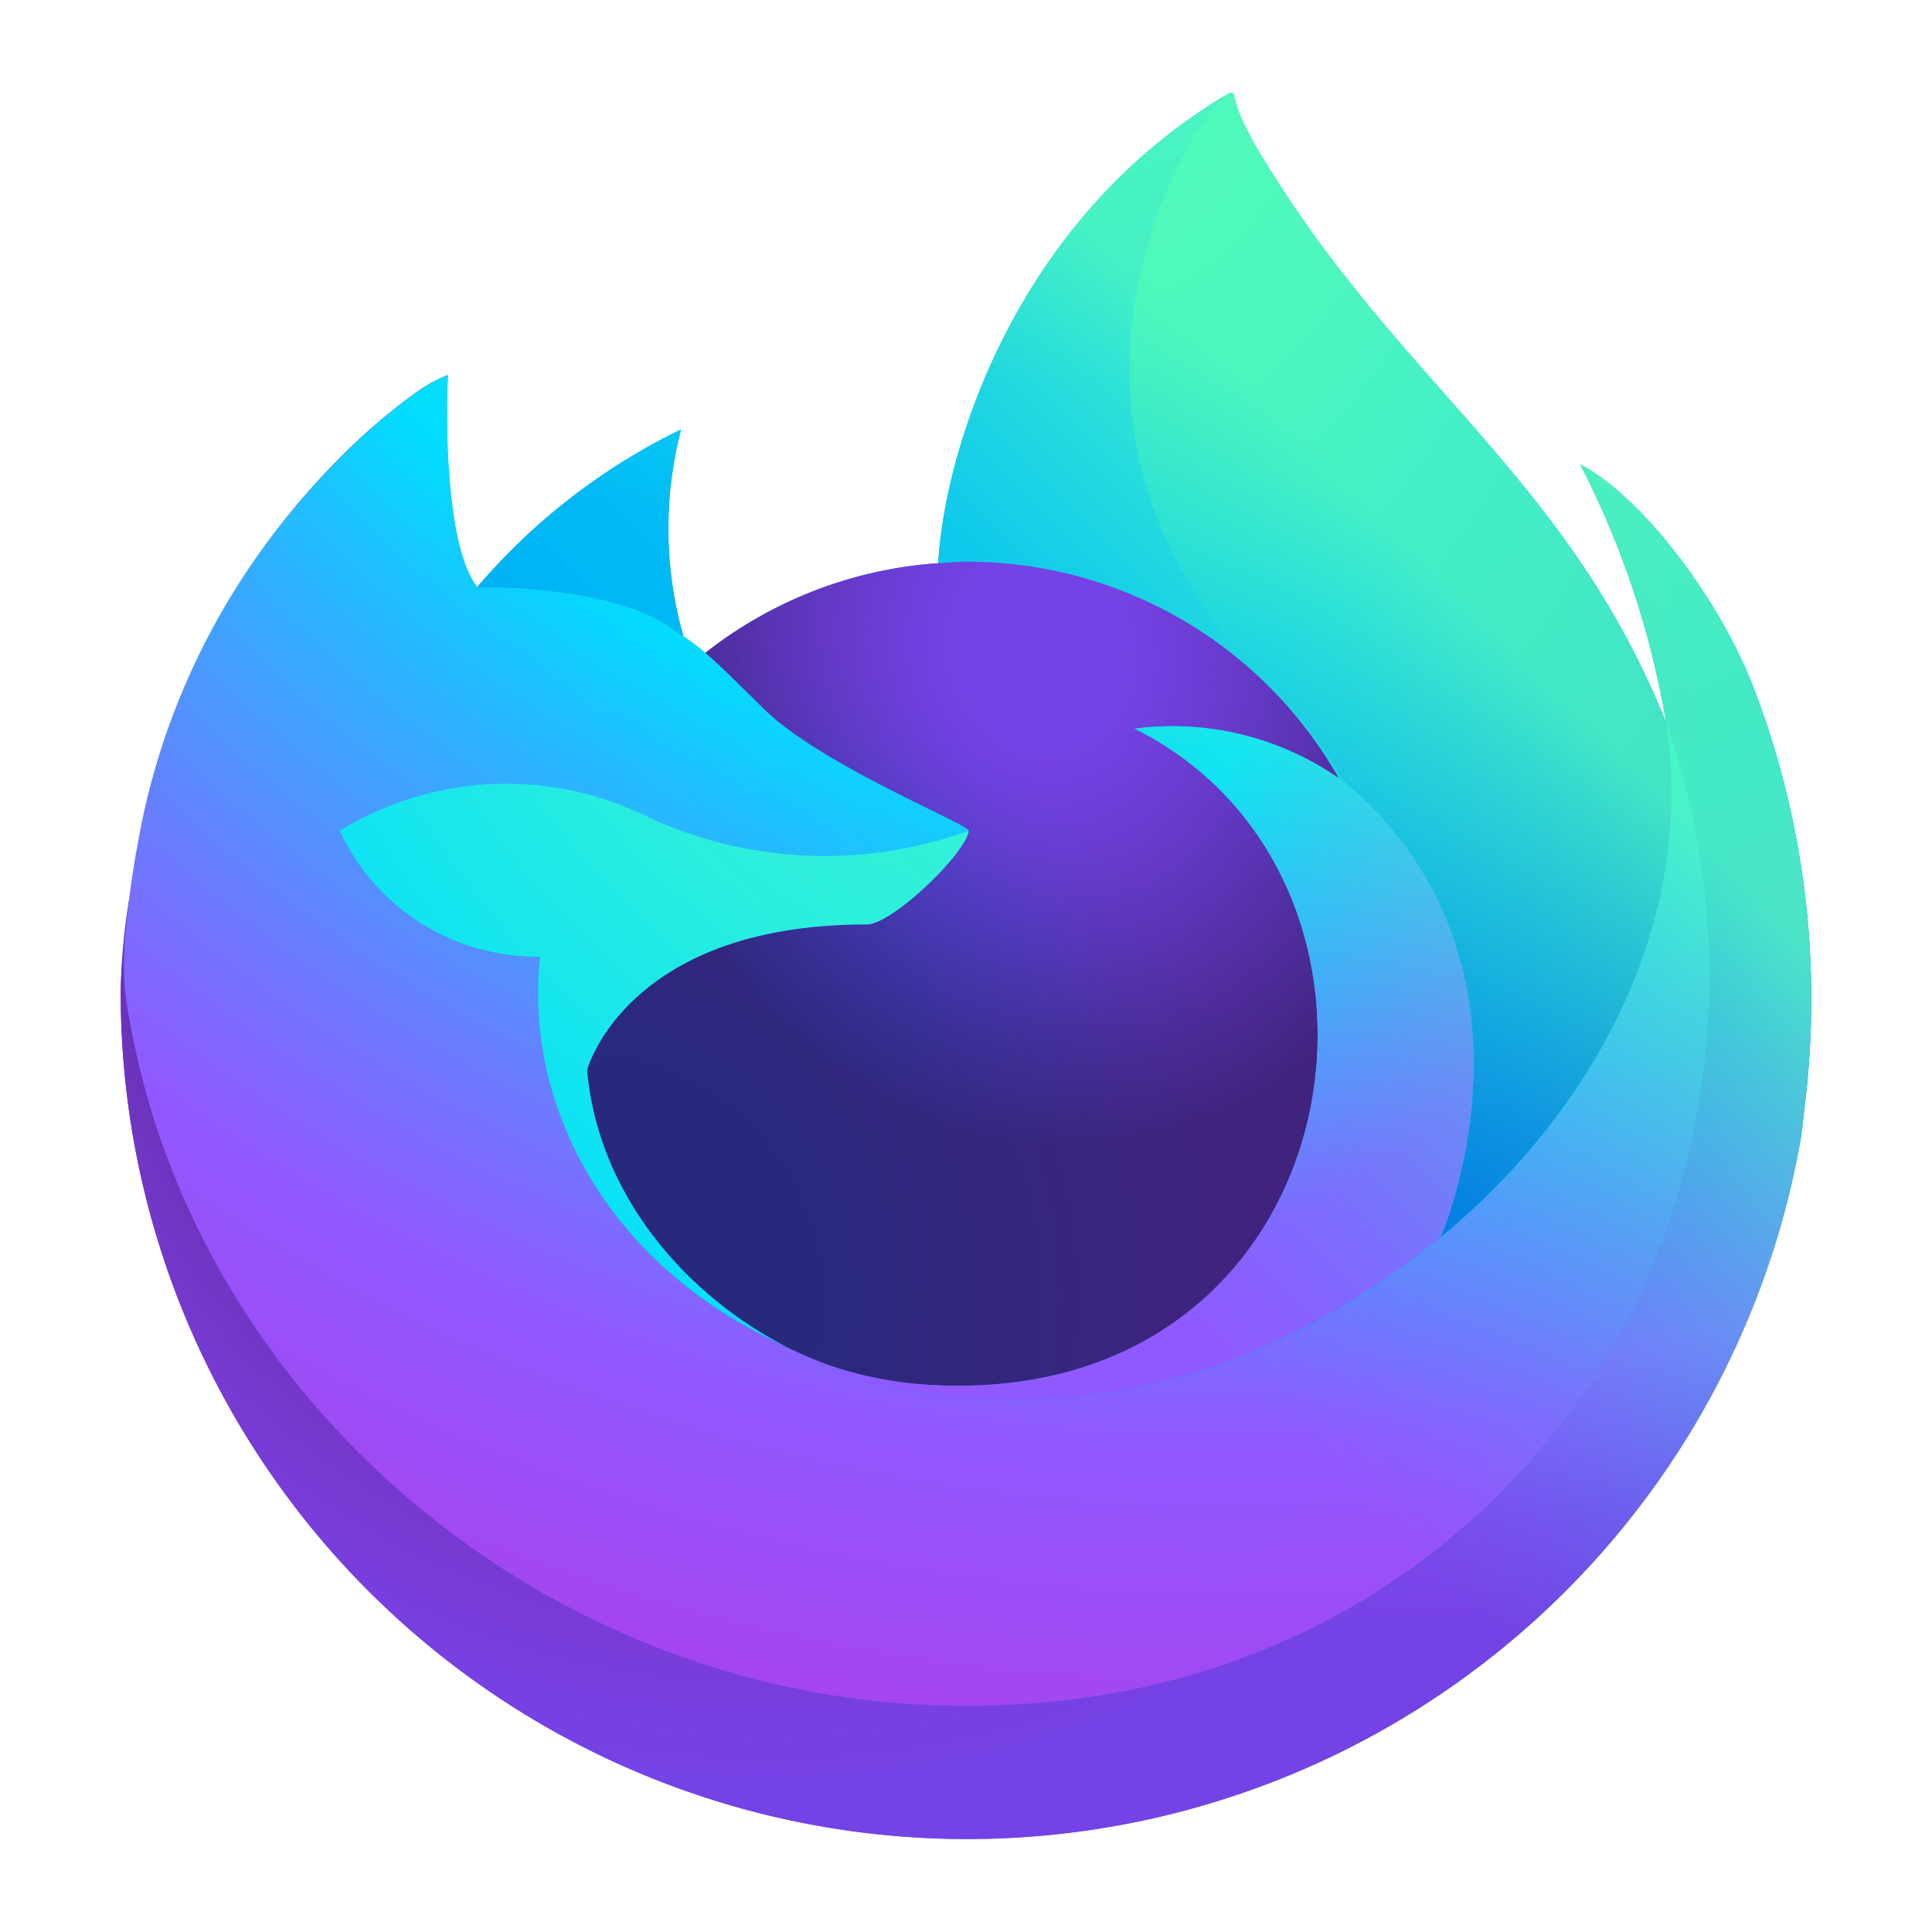 <?xml version="1.0" encoding="UTF-8" standalone="no"?>
<!-- This Source Code Form is subject to the terms of the Mozilla Public
   - License, v. 2.0. If a copy of the MPL was not distributed with this
   - file, You can obtain one at http://mozilla.org/MPL/2.0/. -->

<!-- IMPORTANT - The text part needs 'context-fill' for dark mode support on some pages -->

<svg
   xmlns:dc="http://purl.org/dc/elements/1.1/"
   xmlns:cc="http://creativecommons.org/ns#"
   xmlns:rdf="http://www.w3.org/1999/02/22-rdf-syntax-ns#"
   xmlns:svg="http://www.w3.org/2000/svg"
   xmlns="http://www.w3.org/2000/svg"
   xmlns:sodipodi="http://sodipodi.sourceforge.net/DTD/sodipodi-0.dtd"
   xmlns:inkscape="http://www.inkscape.org/namespaces/inkscape"
   viewBox="0 0 32 32"
   version="1.1"
   id="svg5182"
   sodipodi:docname="firefox-trunk.svg"
   width="32"
   height="32"
   inkscape:version="0.92.4 5da689c313, 2019-01-14">
  <sodipodi:namedview
     pagecolor="#ffffff"
     bordercolor="#666666"
     borderopacity="1"
     objecttolerance="10"
     gridtolerance="10"
     guidetolerance="10"
     inkscape:pageopacity="0"
     inkscape:pageshadow="2"
     inkscape:window-width="1366"
     inkscape:window-height="708"
     id="namedview5184"
     showgrid="false"
     fit-margin-top="0"
     fit-margin-left="0"
     fit-margin-right="0"
     fit-margin-bottom="0"
     inkscape:zoom="3.281106"
     inkscape:cx="47.006882"
     inkscape:cy="39.971062"
     inkscape:window-x="0"
     inkscape:window-y="19"
     inkscape:window-maximized="1"
     inkscape:current-layer="svg5182" />
  <defs
     id="defs5140">
    <linearGradient
       id="a"
       x1="74.803"
       y1="20.543"
       x2="7.742"
       y2="62.786"
       gradientUnits="userSpaceOnUse"
       gradientTransform="matrix(0.362,0,0,0.362,1.53,1.538)">
      <stop
         offset="0"
         stop-color="#3fe1b0"
         id="stop4973" />
      <stop
         offset=".406"
         stop-color="#00b3f4"
         id="stop4975" />
      <stop
         offset=".421"
         stop-color="#03b0f4"
         id="stop4977" />
      <stop
         offset=".818"
         stop-color="#5561e9"
         id="stop4979" />
      <stop
         offset="1"
         stop-color="#7542e5"
         id="stop4981" />
    </linearGradient>
    <radialGradient
       id="b"
       cx="-7907.187"
       cy="-8515.121"
       r="80.797"
       gradientTransform="matrix(0.362,0,0,0.362,2885.85,3084.415)"
       gradientUnits="userSpaceOnUse">
      <stop
         offset=".108"
         stop-color="#3fe1b0"
         id="stop4984" />
      <stop
         offset=".122"
         stop-color="#3bdcb3"
         id="stop4986" />
      <stop
         offset=".254"
         stop-color="#1bb3d3"
         id="stop4988" />
      <stop
         offset=".358"
         stop-color="#0799e6"
         id="stop4990" />
      <stop
         offset=".42"
         stop-color="#0090ed"
         id="stop4992" />
      <stop
         offset=".487"
         stop-color="#2482f1"
         id="stop4994" />
      <stop
         offset=".64"
         stop-color="#7165fb"
         id="stop4996" />
      <stop
         offset=".71"
         stop-color="#9059ff"
         id="stop4998" />
      <stop
         offset=".795"
         stop-color="#7d49ed"
         id="stop5000" />
      <stop
         offset=".86"
         stop-color="#7542e5"
         id="stop5002" />
    </radialGradient>
    <radialGradient
       id="c"
       cx="-7936.711"
       cy="-8482.089"
       r="80.797"
       gradientTransform="matrix(0.362,0,0,0.362,2885.85,3084.415)"
       gradientUnits="userSpaceOnUse">
      <stop
         offset=".3"
         stop-color="#45278d"
         id="stop5005" />
      <stop
         offset=".341"
         stop-color="#562896"
         stop-opacity=".787"
         id="stop5007" />
      <stop
         offset=".43"
         stop-color="#782aa9"
         stop-opacity=".364"
         id="stop5009" />
      <stop
         offset=".495"
         stop-color="#8d2bb5"
         stop-opacity=".1"
         id="stop5011" />
      <stop
         offset=".53"
         stop-color="#952bb9"
         stop-opacity="0"
         id="stop5013" />
    </radialGradient>
    <radialGradient
       id="d"
       cx="-7926.97"
       cy="-8533.457"
       r="58.534"
       gradientTransform="matrix(0.362,0,0,0.362,2885.85,3084.415)"
       gradientUnits="userSpaceOnUse">
      <stop
         offset=".132"
         stop-color="#3fe1b0"
         id="stop5016" />
      <stop
         offset=".289"
         stop-color="#28d0c8"
         id="stop5018" />
      <stop
         offset=".526"
         stop-color="#00b3f4"
         id="stop5020" />
    </radialGradient>
    <radialGradient
       id="e"
       cx="-7945.648"
       cy="-8460.984"
       r="38.471"
       gradientTransform="matrix(0.362,0,0,0.362,2885.85,3084.415)"
       gradientUnits="userSpaceOnUse">
      <stop
         offset=".287"
         stop-color="#0060df"
         id="stop5023" />
      <stop
         offset=".417"
         stop-color="#2357e1"
         id="stop5025" />
      <stop
         offset=".604"
         stop-color="#4f4ce3"
         id="stop5027" />
      <stop
         offset=".748"
         stop-color="#6b45e4"
         id="stop5029" />
      <stop
         offset=".833"
         stop-color="#7542e5"
         id="stop5031" />
    </radialGradient>
    <radialGradient
       id="f"
       cx="-7935.62"
       cy="-8491.546"
       r="20.397"
       gradientTransform="matrix(0.352,-0.085,0.099,0.412,3651.254,2834.789)"
       gradientUnits="userSpaceOnUse">
      <stop
         offset=".206"
         stop-color="#45278d"
         stop-opacity="0"
         id="stop5034" />
      <stop
         offset=".251"
         stop-color="#44268a"
         stop-opacity=".055"
         id="stop5036" />
      <stop
         offset=".725"
         stop-color="#371f6f"
         stop-opacity=".591"
         id="stop5038" />
      <stop
         offset=".956"
         stop-color="#321c64"
         stop-opacity=".8"
         id="stop5040" />
    </radialGradient>
    <radialGradient
       id="g"
       cx="-7943.645"
       cy="-8466.522"
       r="0.626"
       gradientTransform="matrix(0.362,0,0,0.362,2885.85,3084.415)"
       gradientUnits="userSpaceOnUse">
      <stop
         offset=".353"
         stop-color="#3a8ee6"
         id="stop5043" />
      <stop
         offset=".472"
         stop-color="#5c79f0"
         id="stop5045" />
      <stop
         offset=".669"
         stop-color="#9059ff"
         id="stop5047" />
      <stop
         offset="1"
         stop-color="#c139e6"
         id="stop5049" />
    </radialGradient>
    <radialGradient
       id="h"
       cx="-7943.48"
       cy="-8466.749"
       r="0.224"
       gradientTransform="matrix(0.352,-0.085,0.099,0.412,3648.704,2832.879)"
       gradientUnits="userSpaceOnUse">
      <stop
         offset=".206"
         stop-color="#9059ff"
         stop-opacity="0"
         id="stop5052" />
      <stop
         offset=".278"
         stop-color="#8c4ff3"
         stop-opacity=".064"
         id="stop5054" />
      <stop
         offset=".747"
         stop-color="#7716a8"
         stop-opacity=".45"
         id="stop5056" />
      <stop
         offset=".975"
         stop-color="#6e008b"
         stop-opacity=".6"
         id="stop5058" />
    </radialGradient>
    <radialGradient
       id="i"
       cx="-7937.731"
       cy="-8518.427"
       r="27.676"
       gradientTransform="matrix(0.362,0,0,0.362,2885.85,3084.415)"
       gradientUnits="userSpaceOnUse">
      <stop
         offset="0"
         stop-color="#0df"
         id="stop5061" />
      <stop
         offset=".235"
         stop-color="#00d6fd"
         id="stop5063" />
      <stop
         offset=".572"
         stop-color="#00c3f8"
         id="stop5065" />
      <stop
         offset=".792"
         stop-color="#00b3f4"
         id="stop5067" />
    </radialGradient>
    <radialGradient
       id="j"
       cx="-7915.977"
       cy="-8535.981"
       r="118.081"
       gradientTransform="matrix(0.362,0,0,0.362,2885.85,3084.415)"
       gradientUnits="userSpaceOnUse">
      <stop
         offset=".126"
         stop-color="#3fe1b0"
         id="stop5070" />
      <stop
         offset=".429"
         stop-color="#0df"
         id="stop5072" />
      <stop
         offset=".479"
         stop-color="#1ec1ff"
         id="stop5074" />
      <stop
         offset=".624"
         stop-color="#7077ff"
         id="stop5076" />
      <stop
         offset=".69"
         stop-color="#9059ff"
         id="stop5078" />
      <stop
         offset=".904"
         stop-color="#b833e1"
         id="stop5080" />
    </radialGradient>
    <radialGradient
       id="k"
       cx="-7927.165"
       cy="-8522.859"
       r="86.499"
       gradientTransform="matrix(0.038,0.36,-0.236,0.025,-1692.535,3064.954)"
       gradientUnits="userSpaceOnUse">
      <stop
         offset="0"
         stop-color="#54ffbd"
         id="stop5083" />
      <stop
         offset=".095"
         stop-color="#4cf3b8"
         id="stop5085" />
      <stop
         offset=".197"
         stop-color="#3fe1b0"
         id="stop5087" />
      <stop
         offset=".257"
         stop-color="#33d8bd"
         id="stop5089" />
      <stop
         offset=".369"
         stop-color="#12c0e1"
         id="stop5091" />
      <stop
         offset=".423"
         stop-color="#00b3f4"
         id="stop5093" />
      <stop
         offset=".737"
         stop-color="#0060df"
         id="stop5095" />
    </radialGradient>
    <radialGradient
       id="l"
       cx="-7938.383"
       cy="-8508.176"
       r="73.72"
       gradientTransform="matrix(0.362,0,0,0.362,2885.85,3084.415)"
       gradientUnits="userSpaceOnUse">
      <stop
         offset=".137"
         stop-color="#3fe1b0"
         id="stop5098" />
      <stop
         offset=".435"
         stop-color="#0df"
         id="stop5100" />
      <stop
         offset=".484"
         stop-color="#1ec1ff"
         id="stop5102" />
      <stop
         offset=".622"
         stop-color="#7077ff"
         id="stop5104" />
      <stop
         offset=".685"
         stop-color="#9059ff"
         id="stop5106" />
    </radialGradient>
    <radialGradient
       id="m"
       cx="-7918.923"
       cy="-8503.861"
       r="80.686"
       gradientTransform="matrix(0.362,0,0,0.362,2885.85,3084.415)"
       gradientUnits="userSpaceOnUse">
      <stop
         offset=".094"
         stop-color="#54ffbd"
         id="stop5109" />
      <stop
         offset=".242"
         stop-color="#41f7cc"
         id="stop5111" />
      <stop
         offset=".543"
         stop-color="#0fe3f3"
         id="stop5113" />
      <stop
         offset=".626"
         stop-color="#0df"
         id="stop5115" />
    </radialGradient>
    <linearGradient
       id="n"
       x1="70.013"
       y1="12.061"
       x2="15.267"
       y2="66.806"
       gradientUnits="userSpaceOnUse"
       gradientTransform="matrix(0.362,0,0,0.362,1.53,1.538)">
      <stop
         offset=".167"
         stop-color="#54ffbd"
         stop-opacity=".8"
         id="stop5118" />
      <stop
         offset=".236"
         stop-color="#43f8ca"
         stop-opacity=".639"
         id="stop5120" />
      <stop
         offset=".361"
         stop-color="#27ede1"
         stop-opacity=".368"
         id="stop5122" />
      <stop
         offset=".466"
         stop-color="#12e4f1"
         stop-opacity=".169"
         id="stop5124" />
      <stop
         offset=".545"
         stop-color="#05dffb"
         stop-opacity=".046"
         id="stop5126" />
      <stop
         offset=".589"
         stop-color="#0df"
         stop-opacity="0"
         id="stop5128" />
    </linearGradient>
    <linearGradient
       id="o"
       x1="75.658"
       y1="72"
       x2="203.22"
       y2="72"
       gradientUnits="userSpaceOnUse">
      <stop
         offset=".002"
         stop-color="#005e5e"
         id="stop5131" />
      <stop
         offset=".478"
         stop-color="#0250bb"
         id="stop5133" />
      <stop
         offset=".735"
         stop-color="#253ba3"
         id="stop5135" />
      <stop
         offset="1"
         stop-color="#45278d"
         id="stop5137" />
    </linearGradient>
  </defs>
  <path
     d="M 28.986,11.242 C 28.377,9.776 27.142,8.194 26.174,7.694 a 14.563,14.563 0 0 1 1.42,4.255 l 0.003,0.024 C 26.012,8.021 23.324,6.427 21.129,2.958 21.018,2.783 20.907,2.607 20.799,2.422 20.737,2.316 20.688,2.22 20.644,2.132 a 2.551,2.551 0 0 1 -0.209,-0.555 0.036,0.036 0 0 0 -0.032,-0.036 0.05,0.05 0 0 0 -0.026,0 c -0.002,0 -0.005,0.003 -0.007,0.004 -0.002,7.7e-4 -0.007,0.004 -0.01,0.005 l 0.005,-0.009 C 16.845,3.602 15.65,7.419 15.54,9.328 A 7.012,7.012 0 0 0 11.683,10.815 4.191,4.191 0 0 0 11.321,10.54 6.498,6.498 0 0 1 11.282,7.114 10.382,10.382 0 0 0 7.908,9.722 h -0.007 C 7.346,9.018 7.385,6.696 7.416,6.211 A 2.506,2.506 0 0 0 6.948,6.459 10.208,10.208 0 0 0 5.578,7.633 12.241,12.241 0 0 0 4.268,9.205 v 0.002 -0.003 A 11.839,11.839 0 0 0 2.387,13.452 l -0.019,0.093 c -0.026,0.123 -0.122,0.741 -0.138,0.875 0,0.01 -0.002,0.02 -0.003,0.031 a 13.359,13.359 0 0 0 -0.227,1.932 v 0.072 a 14.018,14.018 0 0 0 27.832,2.37 c 0.024,-0.181 0.043,-0.36 0.064,-0.543 A 14.415,14.415 0 0 0 28.986,11.242 Z M 12.831,22.214 c 0.065,0.031 0.127,0.065 0.194,0.095 l 0.01,0.006 Q 12.933,22.267 12.831,22.214 Z M 16.041,13.76 Z m 11.556,-1.784 v -0.013 l 0.003,0.015 z"
     id="path5142"
     inkscape:connector-curvature="0"
     style="fill:url(#a);stroke-width:0.362" />
  <path
     d="m 27.598,11.977 -0.003,-0.015 v 0.013 z"
     id="path5144"
     inkscape:connector-curvature="0"
     style="fill:none;stroke-width:0.362" />
  <path
     d="M 28.986,11.242 C 28.377,9.776 27.142,8.194 26.174,7.694 a 14.563,14.563 0 0 1 1.42,4.255 v 0.013 l 0.003,0.015 a 12.695,12.695 0 0 1 -0.436,9.461 C 25.554,24.884 21.665,28.417 15.578,28.246 9.001,28.059 3.209,23.179 2.126,16.787 c -0.197,-1.008 0,-1.519 0.099,-2.338 A 10.444,10.444 0 0 0 2,16.383 v 0.072 a 14.018,14.018 0 0 0 27.832,2.37 c 0.024,-0.181 0.043,-0.36 0.064,-0.543 a 14.415,14.415 0 0 0 -0.909,-7.041 z"
     id="path5146"
     inkscape:connector-curvature="0"
     style="fill:url(#b);stroke-width:0.362" />
  <path
     d="M 28.986,11.242 C 28.377,9.776 27.142,8.194 26.174,7.694 a 14.563,14.563 0 0 1 1.42,4.255 v 0.013 l 0.003,0.015 a 12.695,12.695 0 0 1 -0.436,9.461 C 25.554,24.884 21.665,28.417 15.578,28.246 9.001,28.059 3.209,23.179 2.126,16.787 c -0.197,-1.008 0,-1.519 0.099,-2.338 A 10.444,10.444 0 0 0 2,16.383 v 0.072 a 14.018,14.018 0 0 0 27.832,2.37 c 0.024,-0.181 0.043,-0.36 0.064,-0.543 a 14.415,14.415 0 0 0 -0.909,-7.041 z"
     id="path5148"
     inkscape:connector-curvature="0"
     style="fill:url(#c);stroke-width:0.362" />
  <path
     d="m 22.175,12.889 c 0.03,0.021 0.059,0.043 0.087,0.064 a 7.631,7.631 0 0 0 -1.302,-1.698 C 16.603,6.898 19.818,1.807 20.36,1.549 l 0.005,-0.008 c -3.521,2.062 -4.715,5.878 -4.825,7.787 0.163,-0.011 0.326,-0.025 0.493,-0.025 a 7.074,7.074 0 0 1 6.142,3.587 z"
     id="path5150"
     inkscape:connector-curvature="0"
     style="fill:url(#d);stroke-width:0.362" />
  <path
     d="m 16.042,13.76 c -0.023,0.349 -1.255,1.551 -1.686,1.551 -3.986,0 -4.633,2.411 -4.633,2.411 0.176,2.03 1.591,3.703 3.302,4.587 0.078,0.041 0.157,0.077 0.237,0.113 q 0.206,0.091 0.412,0.169 a 6.233,6.233 0 0 0 1.824,0.352 c 6.986,0.328 8.34,-8.355 3.298,-10.874 a 4.839,4.839 0 0 1 3.38,0.821 7.074,7.074 0 0 0 -6.142,-3.587 c -0.166,0 -0.329,0.014 -0.493,0.025 A 7.012,7.012 0 0 0 11.683,10.814 c 0.214,0.181 0.455,0.422 0.963,0.923 0.951,0.937 3.391,1.908 3.396,2.022 z"
     id="path5152"
     inkscape:connector-curvature="0"
     style="fill:url(#e);stroke-width:0.362" />
  <path
     d="m 16.042,13.76 c -0.023,0.349 -1.255,1.551 -1.686,1.551 -3.986,0 -4.633,2.411 -4.633,2.411 0.176,2.03 1.591,3.703 3.302,4.587 0.078,0.041 0.157,0.077 0.237,0.113 q 0.206,0.091 0.412,0.169 a 6.233,6.233 0 0 0 1.824,0.352 c 6.986,0.328 8.34,-8.355 3.298,-10.874 a 4.839,4.839 0 0 1 3.38,0.821 7.074,7.074 0 0 0 -6.142,-3.587 c -0.166,0 -0.329,0.014 -0.493,0.025 A 7.012,7.012 0 0 0 11.683,10.814 c 0.214,0.181 0.455,0.422 0.963,0.923 0.951,0.937 3.391,1.908 3.396,2.022 z"
     id="path5154"
     inkscape:connector-curvature="0"
     style="fill:url(#f);stroke-width:0.362" />
  <path
     d="m 12.831,22.214 q 0.102,0.052 0.204,0.102 l -0.01,-0.006 c -0.066,-0.03 -0.129,-0.064 -0.194,-0.095 z"
     id="path5156"
     inkscape:connector-curvature="0"
     style="fill:url(#g);stroke-width:0.362" />
  <path
     d="m 12.831,22.214 q 0.102,0.052 0.204,0.102 l -0.01,-0.006 c -0.066,-0.03 -0.129,-0.064 -0.194,-0.095 z"
     id="path5158"
     inkscape:connector-curvature="0"
     style="fill:url(#h);stroke-width:0.362" />
  <path
     d="m 11.029,10.348 c 0.114,0.072 0.207,0.135 0.289,0.192 A 6.498,6.498 0 0 1 11.279,7.114 10.382,10.382 0 0 0 7.905,9.722 c 0.068,-0.002 2.102,-0.038 3.124,0.626 z"
     id="path5160"
     inkscape:connector-curvature="0"
     style="fill:url(#i);stroke-width:0.362" />
  <path
     d="m 2.128,16.787 c 1.082,6.392 6.875,11.273 13.452,11.459 6.087,0.172 9.976,-3.361 11.582,-6.808 a 12.695,12.695 0 0 0 0.436,-9.461 v -0.013 c 0,-0.01 -0.002,-0.017 0,-0.013 l 0.003,0.024 c 0.497,3.247 -1.154,6.392 -3.736,8.519 l -0.008,0.018 c -5.03,4.097 -9.844,2.472 -10.818,1.808 q -0.102,-0.049 -0.204,-0.102 c -2.933,-1.402 -4.144,-4.074 -3.885,-6.365 a 3.6,3.6 0 0 1 -3.32,-2.089 5.287,5.287 0 0 1 5.153,-0.207 6.98,6.98 0 0 0 5.263,0.207 c -0.005,-0.114 -2.445,-1.085 -3.396,-2.022 -0.508,-0.501 -0.749,-0.742 -0.963,-0.923 A 4.191,4.191 0 0 0 11.325,10.544 C 11.242,10.487 11.148,10.426 11.036,10.352 10.014,9.687 7.98,9.724 7.913,9.726 H 7.906 C 7.351,9.021 7.39,6.699 7.422,6.214 A 2.506,2.506 0 0 0 6.954,6.463 10.208,10.208 0 0 0 5.584,7.637 12.241,12.241 0 0 0 4.268,9.205 v 0.002 -0.003 a 11.839,11.839 0 0 0 -1.881,4.247 c -0.007,0.029 -0.505,2.206 -0.259,3.335 z"
     id="path5162"
     inkscape:connector-curvature="0"
     style="fill:url(#j);stroke-width:0.362" />
  <path
     d="M 16.042,13.76 H 16.041 Z"
     id="path5164"
     inkscape:connector-curvature="0"
     style="fill:#ff4aa2;stroke-width:0.362" />
  <path
     d="m 20.961,11.255 a 7.631,7.631 0 0 1 1.302,1.7 c 0.077,0.058 0.149,0.116 0.21,0.172 3.178,2.93 1.513,7.071 1.389,7.365 2.582,-2.127 4.232,-5.272 3.736,-8.519 C 26.012,8.021 23.324,6.427 21.129,2.958 21.018,2.783 20.907,2.607 20.799,2.422 20.737,2.316 20.688,2.22 20.644,2.132 a 2.551,2.551 0 0 1 -0.209,-0.555 0.036,0.036 0 0 0 -0.032,-0.036 0.05,0.05 0 0 0 -0.026,0 c -0.002,0 -0.005,0.003 -0.007,0.004 -0.002,7.7e-4 -0.007,0.004 -0.01,0.005 -0.542,0.257 -3.757,5.348 0.6,9.705 z"
     id="path5166"
     inkscape:connector-curvature="0"
     style="fill:url(#k);stroke-width:0.362" />
  <path
     d="m 22.471,13.126 c -0.061,-0.056 -0.133,-0.114 -0.21,-0.172 -0.029,-0.021 -0.057,-0.043 -0.087,-0.064 a 4.839,4.839 0 0 0 -3.38,-0.821 c 5.042,2.521 3.689,11.202 -3.298,10.874 a 6.233,6.233 0 0 1 -1.824,-0.352 q -0.206,-0.077 -0.412,-0.169 c -0.079,-0.036 -0.158,-0.072 -0.237,-0.113 l 0.01,0.006 c 0.974,0.665 5.787,2.29 10.818,-1.808 l 0.008,-0.018 c 0.126,-0.293 1.791,-4.435 -1.389,-7.364 z"
     id="path5168"
     inkscape:connector-curvature="0"
     style="fill:url(#l);stroke-width:0.362" />
  <path
     d="m 9.723,17.722 c 0,0 0.647,-2.411 4.633,-2.411 0.431,0 1.664,-1.203 1.686,-1.551 A 6.98,6.98 0 0 1 10.779,13.553 5.287,5.287 0 0 0 5.625,13.76 3.6,3.6 0 0 0 8.946,15.848 c -0.26,2.292 0.952,4.964 3.885,6.365 0.065,0.031 0.127,0.065 0.194,0.095 -1.712,-0.884 -3.125,-2.557 -3.302,-4.587 z"
     id="path5170"
     inkscape:connector-curvature="0"
     style="fill:url(#m);stroke-width:0.362" />
  <path
     d="m 19.417,15.447 -3.62e-4,3.61e-4 z"
     id="path5172"
     inkscape:connector-curvature="0"
     style="fill:#ff4aa2;stroke-width:0.362" />
  <path
     d="M 28.986,11.242 C 28.377,9.776 27.142,8.194 26.174,7.694 a 14.563,14.563 0 0 1 1.42,4.255 l 0.003,0.024 C 26.012,8.021 23.324,6.427 21.129,2.958 21.018,2.783 20.907,2.607 20.799,2.422 20.737,2.316 20.688,2.22 20.644,2.132 a 2.551,2.551 0 0 1 -0.209,-0.555 0.036,0.036 0 0 0 -0.032,-0.036 0.05,0.05 0 0 0 -0.026,0 c -0.002,0 -0.005,0.003 -0.007,0.004 -0.002,7.7e-4 -0.007,0.004 -0.01,0.005 l 0.005,-0.009 c -3.521,2.062 -4.716,5.878 -4.825,7.787 0.163,-0.011 0.326,-0.025 0.493,-0.025 a 7.074,7.074 0 0 1 6.142,3.587 4.839,4.839 0 0 0 -3.38,-0.821 c 5.042,2.521 3.689,11.202 -3.298,10.874 a 6.233,6.233 0 0 1 -1.824,-0.352 q -0.206,-0.077 -0.412,-0.169 C 13.182,22.386 13.103,22.35 13.025,22.309 l 0.01,0.006 q -0.102,-0.049 -0.204,-0.102 c 0.065,0.031 0.127,0.065 0.194,0.095 -1.712,-0.885 -3.125,-2.557 -3.302,-4.587 0,0 0.647,-2.411 4.633,-2.411 0.431,0 1.664,-1.203 1.686,-1.551 -0.005,-0.114 -2.445,-1.085 -3.396,-2.022 -0.508,-0.501 -0.749,-0.742 -0.963,-0.923 a 4.191,4.191 0 0 0 -0.362,-0.274 6.498,6.498 0 0 1 -0.039,-3.426 10.382,10.382 0 0 0 -3.374,2.608 h -0.007 C 7.345,9.018 7.385,6.696 7.416,6.211 A 2.506,2.506 0 0 0 6.948,6.459 10.208,10.208 0 0 0 5.578,7.633 12.241,12.241 0 0 0 4.268,9.205 v 0.002 -0.003 A 11.839,11.839 0 0 0 2.387,13.452 l -0.019,0.093 c -0.026,0.123 -0.145,0.75 -0.162,0.884 0,0.01 0,-0.01 0,0 a 16.309,16.309 0 0 0 -0.207,1.954 v 0.072 a 14.018,14.018 0 0 0 27.832,2.37 c 0.024,-0.181 0.043,-0.36 0.064,-0.543 a 14.415,14.415 0 0 0 -0.909,-7.041 z m -1.391,0.72 0.003,0.015 z"
     id="path5174"
     inkscape:connector-curvature="0"
     style="fill:url(#n);stroke-width:0.362" />
</svg>
